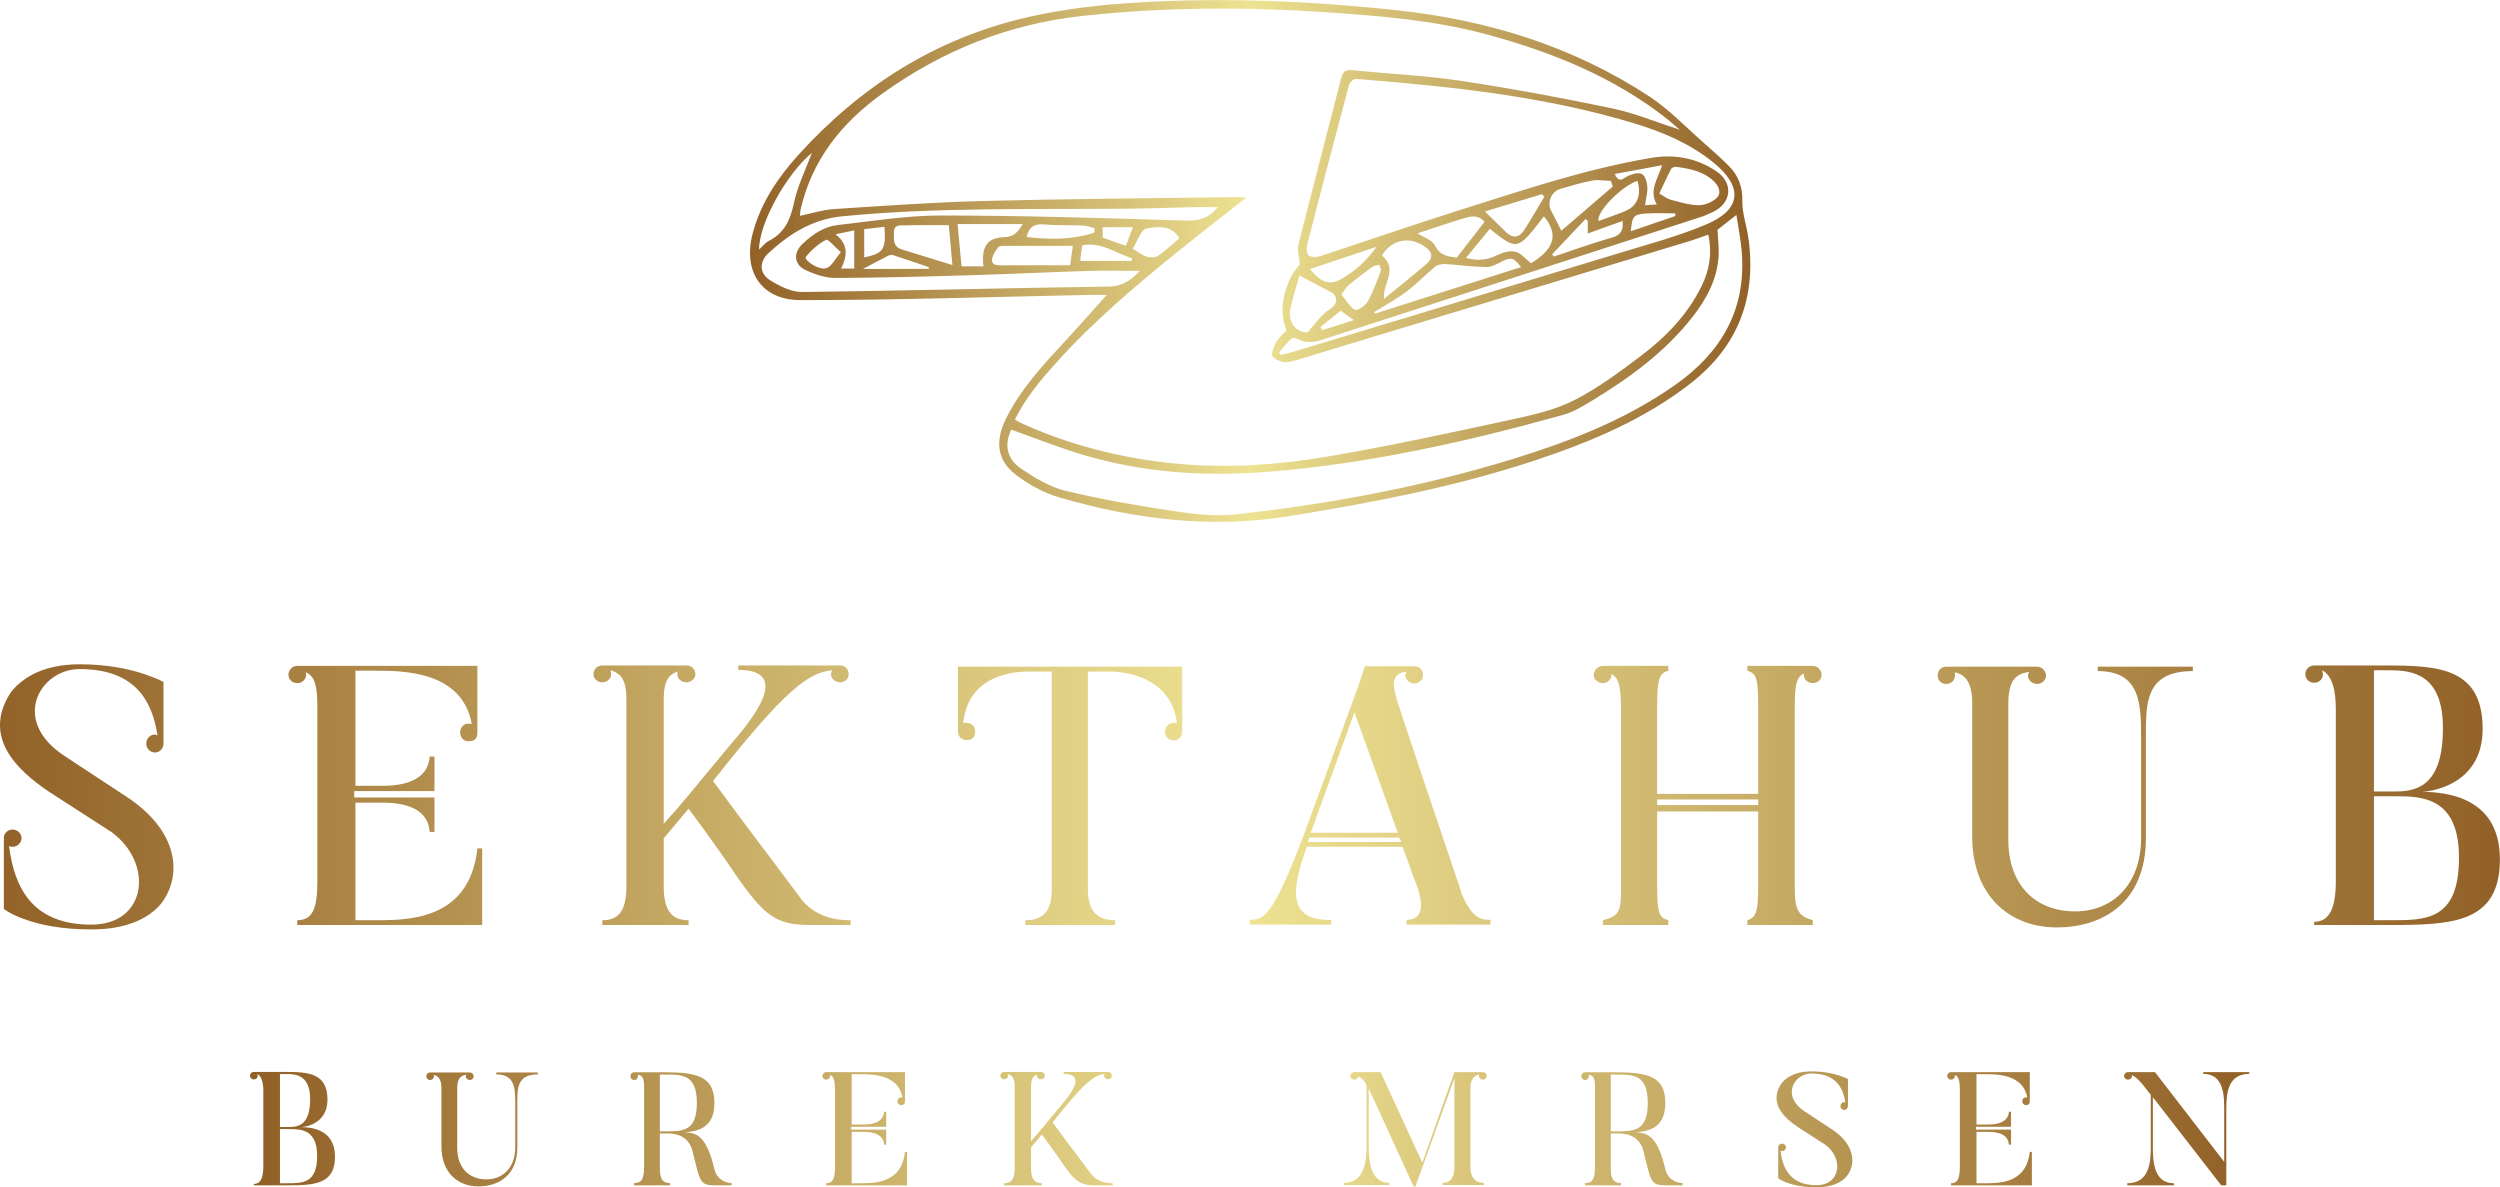 <?xml version="1.0" encoding="utf-8"?>
<svg xmlns="http://www.w3.org/2000/svg" viewBox="67.546 148.538 350 166.227" width="350px" height="166.227px">
  <defs>
    <linearGradient id="SvgjsLinearGradient1013" x1="0%" y1="0%" x2="100%" y2="0%">
      <stop offset="0" stop-color="#916027"/>
      <stop offset="0.5" stop-color="#eee393"/>
      <stop offset="1" stop-color="#916027"/>
    </linearGradient>
    <linearGradient id="SvgjsLinearGradient1016" x1="0%" y1="0%" x2="100%" y2="0%">
      <stop offset="0" stop-color="#916027"/>
      <stop offset="0.5" stop-color="#eee393"/>
      <stop offset="1" stop-color="#916027"/>
    </linearGradient>
    <linearGradient id="SvgjsLinearGradient1019" x1="0%" y1="0%" x2="100%" y2="0%">
      <stop offset="0" stop-color="#916027"/>
      <stop offset="0.5" stop-color="#eee393"/>
      <stop offset="1" stop-color="#916027"/>
    </linearGradient>
  </defs>
  <g id="SvgjsG1007" featurekey="symbolFeature-0" transform="matrix(1.556, 0, 0, 1.556, 164.768, 111.642)" fill="url(#SvgjsLinearGradient1013)">
    <path xmlns="http://www.w3.org/2000/svg" d="M37.493,50.25c-0.733,0-1.467-0.013-2.2,0.002C26.7,50.423,18.106,50.72,9.513,50.712c-3.464-0.003-5.189-2.557-4.267-6.02  c0.729-2.741,2.28-5.031,4.146-7.087c5.589-6.158,12.341-10.44,20.5-12.324c4.817-1.112,9.736-1.421,14.66-1.532  c6.225-0.14,12.431,0.22,18.623,0.883c8.172,0.874,15.847,3.231,22.747,7.76c1.787,1.173,3.294,2.776,4.917,4.196  c0.767,0.671,1.529,1.352,2.249,2.073c0.866,0.867,1.222,1.893,1.199,3.17c-0.019,1.082,0.383,2.166,0.537,3.258  c0.76,5.387-0.902,9.8-5.256,13.166c-4.097,3.167-8.775,5.148-13.626,6.776c-7.298,2.45-14.824,3.889-22.41,5.119  c-7.098,1.151-13.987,0.279-20.787-1.707c-1.345-0.393-2.658-1.134-3.785-1.981c-1.744-1.311-1.946-3.058-0.895-5.15  c1.354-2.694,3.394-4.859,5.414-7.043c1.277-1.381,2.517-2.797,3.774-4.198C37.332,50.13,37.412,50.19,37.493,50.25z M28.836,61.459  c0.207,0.121,0.35,0.223,0.507,0.294c4.342,1.985,8.908,3.145,13.644,3.638c4.692,0.489,9.382,0.177,14-0.605  c5.629-0.954,11.214-2.178,16.797-3.382c1.858-0.401,3.775-0.861,5.446-1.72c2.091-1.075,4.014-2.513,5.905-3.935  c2.246-1.69,4.195-3.696,5.464-6.258c0.72-1.453,0.992-2.98,0.619-4.669c-0.582,0.205-1.075,0.399-1.58,0.552  c-10.901,3.301-21.803,6.597-32.705,9.893c-1.173,0.355-2.332,0.779-3.528,1.022c-0.424,0.086-1.053-0.162-1.367-0.478  c-0.168-0.169,0.05-0.854,0.25-1.22c0.239-0.437,0.646-0.781,0.974-1.158c-0.78-1.842-0.168-4.442,1.209-5.923  c-0.063-0.739-0.249-1.292-0.13-1.769c1.26-5.016,2.573-10.018,3.857-15.027c0.142-0.554,0.392-0.751,0.997-0.689  c3.252,0.333,6.53,0.473,9.757,0.958c4.551,0.684,9.082,1.53,13.588,2.472c2.046,0.428,4.008,1.251,6.1,1.925  c-0.402-0.348-0.731-0.655-1.082-0.932c-4.824-3.808-10.403-6.053-16.256-7.637c-4.797-1.298-9.745-1.681-14.691-2.011  c-7.24-0.482-14.458-0.444-21.687,0.343c-6.677,0.727-12.632,3.115-18.047,7.012c-3.658,2.633-6.305,5.953-7.329,10.425  c-0.044,0.192-0.033,0.396-0.045,0.551c1.04-0.216,2.025-0.543,3.028-0.608c4.492-0.291,8.986-0.612,13.485-0.728  c7.57-0.195,15.144-0.242,22.716-0.349c0.246-0.003,0.492,0.024,0.917,0.046c-2.154,1.697-4.166,3.246-6.14,4.844  c-3.853,3.121-7.641,6.315-10.964,10.017C31.144,57.915,29.792,59.513,28.836,61.459z M52.604,55.405  c0.039,0.08,0.079,0.159,0.118,0.239c0.318-0.072,0.641-0.125,0.952-0.219c9.868-2.983,19.738-5.959,29.6-8.964  c2.627-0.8,5.304-1.507,7.82-2.582c3.131-1.337,3.255-3.387,0.59-5.544c-2.112-1.709-4.559-2.746-7.119-3.522  c-8.163-2.473-16.593-3.322-25.045-4.002c-0.198-0.016-0.56,0.297-0.619,0.517c-1.282,4.792-2.538,9.591-3.772,14.396  c-0.08,0.31-0.057,0.839,0.131,0.978c0.238,0.176,0.727,0.157,1.052,0.051c4.215-1.376,8.403-2.837,12.632-4.168  c5.669-1.784,11.309-3.696,17.195-4.677c2.079-0.346,4.076,0.039,5.829,1.229c1.565,1.062,1.331,2.915-0.396,3.674  c-0.299,0.132-0.592,0.285-0.902,0.385c-11.415,3.703-22.831,7.401-34.248,11.1c-0.766,0.248-1.511,0.292-2.249-0.127  c-0.129-0.073-0.425-0.039-0.53,0.062C53.27,54.598,52.947,55.011,52.604,55.405z M92.049,44.386c0.04,0.861,0.15,1.642,0.097,2.411  c-0.144,2.079-1.097,3.836-2.353,5.441c-2.463,3.148-5.636,5.457-9.011,7.509c-0.837,0.509-1.712,1.041-2.643,1.299  c-8.686,2.414-17.46,4.388-26.476,5.111c-5.764,0.462-11.445,0.093-16.991-1.612c-2.079-0.639-4.107-1.445-6.163-2.177  c-0.637,1.311-0.435,2.618,0.883,3.51c1.224,0.828,2.573,1.648,3.983,1.99c3.194,0.775,6.449,1.33,9.702,1.821  c1.832,0.276,3.739,0.507,5.563,0.308c8.447-0.922,16.786-2.47,24.923-4.967c5.173-1.587,10.191-3.53,14.667-6.676  c4.175-2.934,6.423-6.802,5.999-12.006c-0.087-1.072-0.308-2.134-0.481-3.296C93.064,43.589,92.548,43.994,92.049,44.386z   M40.073,48.085c-1.591,0-3.199-0.04-4.805,0.008c-3.422,0.104-6.841,0.28-10.263,0.379c-4.111,0.12-8.224,0.235-12.336,0.248  c-0.889,0.003-1.831-0.321-2.655-0.7c-1.064-0.49-1.145-1.54-0.3-2.351c0.901-0.865,1.936-1.567,3.183-1.71  c3.093-0.353,6.197-0.86,9.296-0.858c7.327,0.003,14.654,0.231,21.979,0.456c1.215,0.037,2.131-0.221,2.936-1.208  c-0.768,0-1.474-0.012-2.18,0.002c-1.982,0.041-3.964,0.119-5.946,0.137c-8.555,0.077-17.112-0.142-25.653,0.683  c-2.73,0.264-4.773,1.575-6.662,3.309c-0.865,0.794-0.827,1.845,0.149,2.45c0.856,0.531,1.91,1.065,2.871,1.054  c9.192-0.108,18.382-0.36,27.574-0.488C38.571,49.479,39.344,48.859,40.073,48.085z M74.372,47.746  c-0.628-0.876-0.932-0.922-1.75-0.491c-0.44,0.232-0.945,0.489-1.417,0.482c-1.216-0.018-2.43-0.197-3.647-0.266  c-0.302-0.017-0.685,0.052-0.907,0.233c-0.901,0.735-1.709,1.588-2.637,2.284c-0.896,0.672-1.896,1.204-2.851,1.798  c0.02,0.049,0.039,0.098,0.059,0.147C65.596,50.541,69.969,49.148,74.372,47.746z M22.885,43.973c-1.433,0-2.691-0.026-3.946,0.016  c-0.392,0.013-0.98-0.115-0.992,0.604c-0.011,0.631-0.11,1.305,0.702,1.558c1.476,0.46,2.956,0.911,4.563,1.406  C23.098,46.316,22.992,45.143,22.885,43.973z M82.63,40.49c-0.058-0.167-0.117-0.333-0.175-0.5c-0.559-0.017-1.135-0.13-1.672-0.031  c-0.958,0.176-1.896,0.469-2.836,0.735c-0.869,0.245-1.27,1.249-0.846,2.019c0.309,0.562,0.583,1.144,0.895,1.762  C79.548,43.14,81.089,41.815,82.63,40.49z M75.273,47.401c2.133-1.324,2.483-2.593,1.157-4.226  c-2.385,3.104-2.385,3.104-4.867,1.126c-0.678,0.826-1.356,1.653-2.148,2.619c1.205,0.322,2.025,0.136,2.87-0.275  c0.476-0.232,1.113-0.403,1.595-0.279C74.378,46.493,74.776,47.011,75.273,47.401z M86.812,41.122  c0.392,0.224,0.67,0.464,0.989,0.549c0.827,0.219,1.67,0.488,2.512,0.506c0.548,0.012,1.217-0.256,1.629-0.624  c0.482-0.431,0.269-1.044-0.187-1.496c-0.946-0.94-2.18-1.163-3.424-1.338c-0.143-0.02-0.39,0.074-0.45,0.188  C87.537,39.56,87.233,40.236,86.812,41.122z M62.04,50.605c1.29-1.055,2.6-2.087,3.858-3.178c0.495-0.429,0.576-0.959-0.054-1.434  c-1.426-1.076-3.05-0.79-3.992,0.703C63.349,47.933,61.924,49.147,62.04,50.605z M55.152,53.629c0.767-0.836,1.24-1.591,1.917-2.028  c0.79-0.51,0.855-1.01,0.361-1.519c-0.947-0.499-1.895-0.998-2.994-1.577c-0.251,0.897-0.571,1.899-0.806,2.921  C53.338,52.704,54.11,53.598,55.152,53.629z M29.534,43.871c-2.022,0-3.893,0-5.861,0c0.125,1.325,0.242,2.564,0.359,3.803  c0.724,0,1.345,0,1.971,0c-0.2-1.758,0.333-2.578,1.852-2.619C28.689,45.033,29.096,44.633,29.534,43.871z M71.08,43.678  c-0.457-0.607-1.12-0.548-1.753-0.357c-1.44,0.434-2.864,0.923-4.269,1.382c0.548,0.364,1.326,0.604,1.579,1.107  c0.51,1.017,1.354,0.971,1.947,1.086C69.477,45.744,70.27,44.721,71.08,43.678z M10.572,37.461  c-2.293,1.895-4.769,6.361-4.755,8.701c0.308-0.279,0.554-0.613,0.885-0.781c1.42-0.72,1.933-1.913,2.255-3.424  C9.293,40.386,10.037,38.901,10.572,37.461z M33.803,47.578c0.099-0.709,0.16-1.151,0.243-1.746c-2.074,0-3.99-0.004-5.906,0.004  c-0.268,0.001-0.64-0.04-0.781,0.11c-0.269,0.286-0.508,0.679-0.572,1.06c-0.089,0.529,0.329,0.582,0.772,0.579  C29.594,47.569,31.632,47.578,33.803,47.578z M76.474,41.399c-0.077-0.072-0.153-0.143-0.23-0.215  c-1.663,0.504-3.326,1.009-5.122,1.553c0.669,0.655,1.27,1.234,1.86,1.824c0.598,0.598,1.188,0.584,1.646-0.111  C75.282,43.458,75.863,42.418,76.474,41.399z M77.168,46.596c0.055,0.066,0.111,0.132,0.166,0.197  c1.738-0.576,3.46-1.208,5.221-1.705c0.849-0.24,1.027-0.704,0.96-1.497c-1.055,0.38-2.054,0.74-3.139,1.13c0-0.463,0-0.808,0-1.153  c-0.069-0.048-0.137-0.095-0.206-0.143C79.169,44.482,78.169,45.539,77.168,46.596z M58.208,50.201  c0.428,0.528,0.735,1.106,1.215,1.394c0.182,0.109,0.928-0.357,1.133-0.721c0.492-0.873,0.83-1.835,1.194-2.775  c0.057-0.148-0.075-0.369-0.12-0.557c-0.207,0.053-0.454,0.052-0.616,0.168c-0.724,0.523-1.435,1.064-2.124,1.631  C58.66,49.532,58.508,49.817,58.208,50.201z M55.385,47.922c0.817,1.074,1.702,1.466,2.573,1.017c1.319-0.679,2.423-1.642,3.41-3.02  C59.269,46.622,57.37,47.257,55.385,47.922z M39.435,46.089c0.52,0.308,0.856,0.592,1.242,0.708  c0.315,0.094,0.777,0.111,1.024-0.057c0.686-0.469,1.294-1.053,1.933-1.592c-0.726-1.225-1.982-1.05-2.972-0.872  C40.167,44.364,39.85,45.436,39.435,46.089z M35.967,44.648c0.011-0.134,0.021-0.267,0.032-0.401  c-0.321-0.083-0.64-0.225-0.965-0.239c-1.196-0.051-2.398-0.004-3.588-0.104c-0.868-0.073-1.349,0.233-1.562,1.134  C31.958,45.278,33.989,45.294,35.967,44.648z M84.84,39.975c-1.507,0.558-3.706,2.82-3.493,3.622  c0.813-0.301,1.635-0.571,2.429-0.906C84.839,42.244,85.24,41.216,84.84,39.975z M13.175,46.402  c-0.556-0.482-1.158-1.207-1.328-1.116c-0.691,0.367-1.33,0.92-1.821,1.537c-0.215,0.271,1.157,1.238,1.846,1.017  C12.347,47.687,12.654,47.008,13.175,46.402z M34.748,47.192c1.572,0,3.091,0,4.609,0c0.006-0.08,0.012-0.161,0.018-0.241  c-1.467-0.456-2.778-1.511-4.48-1.165c-0.067,0.448-0.127,0.801-0.17,1.156C34.712,47.05,34.745,47.165,34.748,47.192z   M15.275,44.331c0,0.845,0,1.691,0,2.542c1.744-0.378,1.949-0.679,1.826-2.752C16.516,44.188,15.935,44.255,15.275,44.331z   M21.054,47.906c0.019-0.051,0.037-0.101,0.056-0.152c-1.088-0.368-2.173-0.743-3.265-1.096c-0.121-0.039-0.297,0.005-0.419,0.067  c-0.701,0.355-1.394,0.726-2.259,1.181C17.256,47.906,19.155,47.906,21.054,47.906z M82.795,39.369  c0.419,0.853,0.721,0.415,1.119,0.215c0.393-0.197,0.956-0.376,1.308-0.231c0.286,0.118,0.485,0.719,0.514,1.121  c0.039,0.537-0.124,1.089-0.209,1.704c0.367-0.026,0.684-0.049,1.058-0.076c-0.731-1.26,0.093-2.27,0.479-3.525  C85.584,38.851,84.232,39.102,82.795,39.369z M84.249,44.52c1.4-0.479,2.707-0.927,4.014-1.375c-0.007-0.079-0.013-0.158-0.02-0.237  c-0.854,0-1.71-0.046-2.56,0.011C84.48,42.999,84.384,43.133,84.249,44.52z M38.817,45.831c0.218-0.57,0.422-1.101,0.643-1.678  c-0.982,0-1.838,0-2.724,0c0,0.338,0,0.627,0,0.938C37.424,45.336,38.089,45.572,38.817,45.831z M12.693,44.79  c1.241,0.964,1.019,2.017,0.508,3.084c0.48,0,0.817,0,1.175,0c0-1.169,0-2.262,0-3.432C13.862,44.549,13.407,44.643,12.693,44.79z   M56.328,53.127c0.052,0.095,0.105,0.19,0.157,0.285c0.927-0.29,1.854-0.58,2.853-0.893c-0.433-0.303-0.771-0.54-1.207-0.846  C57.551,52.141,56.94,52.634,56.328,53.127z"/>
  </g>
  <g id="SvgjsG1008" featurekey="nameFeature-0" transform="matrix(1.404, 0, 0, 1.404, 65.895, 221.881)" fill="url(#SvgjsLinearGradient1016)">
    <path d="M7.64 23.16 l6.08 4 c4.88 3.16 5.72 7.32 3.8 10.32 c-0.36 0.56 -0.84 1.04 -1.48 1.48 c-1.12 0.76 -2.88 1.48 -5.76 1.48 c-3.04 0 -5.16 -0.48 -6.6 -1 c-0.84 -0.28 -1.56 -0.64 -2.12 -1.04 l0 -7.04 l0.04 0 l-0.04 -0.04 c0 -0.48 0.4 -0.84 0.88 -0.84 c0.44 0 0.88 0.36 0.88 0.84 c0 0.52 -0.44 0.88 -0.88 0.88 c-0.16 0 -0.28 -0.04 -0.36 -0.08 c0.52 4.16 2.32 7.84 8.2 7.84 c5.6 0 6.24 -6.16 2 -9.24 l-6.08 -3.92 c-3.44 -2.28 -6.76 -5.56 -4 -9.92 c0.36 -0.52 0.88 -1 1.52 -1.44 c1.08 -0.76 2.84 -1.44 5.4 -1.44 c2.68 0 4.72 0.44 6.16 0.88 c0.84 0.28 1.6 0.56 2.2 0.88 l0 6.08 l0 0.08 c0 0.44 -0.36 0.88 -0.84 0.88 c-0.52 0 -0.88 -0.44 -0.88 -0.88 c0 -0.48 0.36 -0.92 0.88 -0.92 c0.04 0 0.12 0.08 0.24 0.08 c-0.52 -3.32 -2.12 -6.6 -7.76 -6.6 c-3.96 0 -6.96 5.12 -1.48 8.68 z M48.779 32.36 l0.48 0 l0 7.64 l-18.44 0 l0 -0.48 c1.56 0 2 -1.24 2 -3.8 l0 -17.6 c0 -1.88 -0.24 -2.96 -1.16 -3.32 c0 0.04 0.04 0.12 0.04 0.24 c0 0.48 -0.4 0.84 -0.88 0.84 s-0.88 -0.36 -0.88 -0.84 s0.4 -0.88 0.88 -0.88 l17.96 0 l0 6.64 c0 0.6 -0.28 0.88 -0.88 0.88 c-0.48 0 -0.84 -0.36 -0.84 -0.88 s0.36 -0.88 0.84 -0.88 c0.12 0 0.24 0 0.32 0.04 c-0.96 -5.28 -6.8 -5.32 -9.64 -5.32 l-1.96 0 l0 11.48 l2.32 0 c1 0 4.88 0.12 5.08 -2.92 l0.48 0 l0 3.44 l-8 0 l0 0.64 l8 0 l0 3.44 l-0.48 0 c-0.2 -3.08 -4.12 -2.92 -5.08 -2.92 l-2.32 0 l0 11.72 l1.64 0 c3.32 0 9.72 0.2 10.52 -7.16 z M78.318 33.72 l2.8 3.76 c1.72 2.12 4.36 2.04 4.88 2.04 l0 0.48 l-3.92 0 c-3.92 0 -4.88 -1.04 -8.68 -6.68 c-1.44 -2.04 -2.8 -3.92 -3.56 -4.92 l-2.48 2.96 l0 4.76 c0 2.56 0.88 3.4 2.48 3.4 l0 0.48 l-8.6 0 l0 -0.48 c1.56 0 2.4 -0.84 2.4 -3.4 l0 -18.64 c0 -1.88 -0.52 -2.6 -1.6 -2.88 c0.04 0.16 0.08 0.28 0.08 0.4 c0 0.44 -0.4 0.8 -0.88 0.8 s-0.88 -0.36 -0.88 -0.8 c0 -0.52 0.4 -0.88 0.88 -0.88 l8.44 0 c0.48 0 0.84 0.4 0.84 0.88 c0 0.44 -0.44 0.8 -0.88 0.8 c-0.52 0 -0.92 -0.36 -0.92 -0.8 c0 -0.12 0.04 -0.24 0.04 -0.28 c-0.84 0.28 -1.4 0.88 -1.4 2.76 l0 12.44 c0.52 -0.64 1.2 -1.32 1.68 -1.92 l0.84 -1 l4.08 -4.92 c2.12 -2.44 6.32 -7.52 0.84 -7.52 l0 -0.44 l10.16 0 c0.48 0 0.84 0.36 0.84 0.88 c0 0.44 -0.36 0.8 -0.84 0.8 s-0.92 -0.36 -0.92 -0.8 c0 -0.12 0.04 -0.28 0.12 -0.4 c-2.36 0.2 -4.72 1.96 -11.88 11.04 c2.12 2.88 4.32 5.84 6.04 8.08 z M119.057 14.24 l0 6.44 l0 0.04 c0 0.48 -0.36 0.88 -0.84 0.88 s-0.88 -0.4 -0.88 -0.88 s0.4 -0.88 0.88 -0.88 c0.12 0 0.2 0.04 0.32 0.04 c-0.64 -5.12 -6.2 -5.16 -6.68 -5.16 l-2.2 0 l0 21.72 c0 2.4 1.16 3.08 2.72 3.08 l0 0.48 l-8.96 0 l0 -0.48 c1.56 0 2.64 -0.68 2.64 -3.08 l0 -21.72 l-2.16 0 c-1.08 0 -6.16 0.04 -6.68 5.16 c0.08 -0.04 0.2 -0.04 0.32 -0.04 c0.52 0 0.88 0.36 0.88 0.84 c0 0.6 -0.28 0.88 -0.88 0.88 c-0.48 0 -0.84 -0.36 -0.84 -0.88 l0 -6.44 l22.36 0 z M146.956 36.96 c1.04 2.4 1.88 2.52 2.84 2.52 l0 0.48 l-8.36 0 l0 -0.48 c1.96 0 1.6 -2.08 0.76 -4.08 l-1.16 -3.2 l-9.56 0 c-0.96 2.88 -2.68 7.48 2.44 7.28 l0 0.48 l-8.12 0 l0 -0.48 c1.4 0 2.28 -0.24 5.44 -8.6 l5.36 -14.64 l0.68 -2.04 l2.08 0 l1.52 0 l1.4 0 c0.48 0 0.8 0.4 0.8 0.88 s-0.4 0.84 -0.88 0.84 c-0.44 0 -0.88 -0.36 -0.88 -0.84 c0 -0.16 0.08 -0.24 0.12 -0.36 c-1.4 0.2 -1.48 1.08 -1.04 2.56 c0 0.04 0.04 0.36 6.28 18.8 c0.12 0.32 0.16 0.52 0.2 0.68 c0.04 0.12 0.04 0.16 0.08 0.2 z M140.556 30.8 l-4.32 -12 l-4.36 12 l8.68 0 z M131.596 31.72 l9.32 0 l-0.24 -0.44 l-8.96 0 z M175.415 14.16 l6.52 0 c0.48 0 0.88 0.4 0.88 0.92 c0 0.44 -0.4 0.8 -0.88 0.8 s-0.88 -0.36 -0.88 -0.8 l0 -0.16 c-0.92 0.44 -0.92 1.52 -0.92 4.36 l0 15.72 c0 3 -0.08 4 1.8 4.52 l0 0.48 l-6.52 0 l0 -0.48 c1.08 -0.32 1.08 -1.24 1.08 -4.52 l0 -6.32 l-10.08 0 l0 6.32 c0 3.72 0.04 4.2 1.12 4.52 l0 0.48 l-6.52 0 l0 -0.48 c1.92 -0.52 1.8 -0.96 1.8 -4.52 l0 -15.72 c0 -2.68 -0.04 -3.8 -0.96 -4.32 l0 0.12 c0 0.44 -0.4 0.8 -0.84 0.8 c-0.48 0 -0.92 -0.36 -0.92 -0.8 c0 -0.52 0.44 -0.92 0.92 -0.92 l6.52 0 l0 0.48 c-1.08 0.32 -1.12 1.04 -1.12 4.64 l0 7.64 l10.08 0 l0 -7.64 c0 -3.6 0 -4.32 -1.08 -4.64 l0 -0.48 z M176.495 28.04 l0 -0.56 l-10.08 0 l0 0.56 l10.08 0 z M210.354 14.24 l9.48 0 l0 0.44 c-4.8 0 -4.68 3.28 -4.68 6.68 l0 9.96 c0 6.52 -4.4 8.92 -8.88 8.92 c-4.68 0 -8.44 -3.12 -8.44 -9.08 l0 -13.28 c0 -2.04 -0.68 -2.88 -1.76 -3.08 c0.04 0.04 0.04 0.12 0.04 0.32 c0 0.48 -0.36 0.84 -0.88 0.84 c-0.48 0 -0.84 -0.36 -0.84 -0.84 c0 -0.52 0.36 -0.88 0.84 -0.88 l9.08 0 c0.44 0 0.88 0.4 0.88 0.88 s-0.44 0.84 -0.88 0.84 c-0.48 0 -0.92 -0.36 -0.92 -0.84 c0 -0.16 0.08 -0.24 0.12 -0.36 c-1.24 0.16 -2.08 0.76 -2.08 3.16 l0 13.56 c0 4.52 2.68 7.16 6.68 7.16 c3.68 0 6.56 -2.64 6.56 -7.32 l0 -9.96 c0 -3.4 -0.04 -6.68 -4.32 -6.68 l0 -0.44 z M242.613 26.72 c2.4 0 7.84 0.48 7.84 6.72 c0 6.4 -4.76 6.56 -11.16 6.56 l-7.36 0 l0 -0.32 c1.6 0 2.16 -1.52 2.16 -4.08 l0 -17.12 c0 -1.88 -0.36 -3.36 -1.36 -3.88 c0.04 0.2 0.08 0.36 0.08 0.4 c0 0.48 -0.4 0.84 -0.88 0.84 s-0.88 -0.36 -0.88 -0.84 c0 -0.52 0.4 -0.88 0.88 -0.88 l7.36 0 c5.16 0 9.44 0.32 9.44 6.32 c0 5.72 -5.4 6.28 -6.12 6.28 z M237.893 14.6 l0 12.08 l2.2 0 c2.24 0 4.68 -0.72 4.68 -6.32 c0 -5.4 -3.08 -5.76 -5.28 -5.76 l-1.6 0 z M237.893 39.52 l1.6 0 c3.52 0 6.88 0.08 6.88 -6.24 c0 -5.96 -3.6 -6.12 -6.28 -6.12 l-2.2 0 l0 12.36 z"/>
  </g>
  <g id="SvgjsG1009" featurekey="sloganFeature-0" transform="matrix(1.227, 0, 0, 1.227, 102.448, 289.946)" fill="url(#SvgjsLinearGradient1019)">
    <path d="M5.86 13.36 c1.2 0 3.92 0.24 3.92 3.36 c0 3.2 -2.38 3.28 -5.58 3.28 l-3.68 0 l0 -0.16 c0.8 0 1.08 -0.76 1.08 -2.04 l0 -8.56 c0 -0.94 -0.18 -1.68 -0.68 -1.94 c0.02 0.1 0.04 0.18 0.04 0.2 c0 0.24 -0.2 0.42 -0.44 0.42 s-0.44 -0.18 -0.44 -0.42 c0 -0.26 0.2 -0.44 0.44 -0.44 l3.68 0 c2.58 0 4.72 0.16 4.72 3.16 c0 2.86 -2.7 3.14 -3.06 3.14 z M3.5 7.3 l0 6.04 l1.1 0 c1.12 0 2.34 -0.36 2.34 -3.16 c0 -2.7 -1.54 -2.88 -2.64 -2.88 l-0.8 0 z M3.5 19.76 l0.8 0 c1.76 0 3.44 0.04 3.44 -3.12 c0 -2.98 -1.8 -3.06 -3.14 -3.06 l-1.1 0 l0 6.18 z M28.184 7.12 l4.74 0 l0 0.22 c-2.4 0 -2.34 1.64 -2.34 3.34 l0 4.98 c0 3.26 -2.2 4.46 -4.44 4.46 c-2.34 0 -4.22 -1.56 -4.22 -4.54 l0 -6.64 c0 -1.02 -0.34 -1.44 -0.88 -1.54 c0.02 0.02 0.02 0.06 0.02 0.16 c0 0.24 -0.18 0.42 -0.44 0.42 c-0.24 0 -0.42 -0.18 -0.42 -0.42 c0 -0.26 0.18 -0.44 0.42 -0.44 l4.54 0 c0.22 0 0.44 0.2 0.44 0.44 s-0.22 0.42 -0.44 0.42 c-0.24 0 -0.46 -0.18 -0.46 -0.42 c0 -0.08 0.04 -0.12 0.06 -0.18 c-0.62 0.08 -1.04 0.38 -1.04 1.58 l0 6.78 c0 2.26 1.34 3.58 3.34 3.58 c1.84 0 3.28 -1.32 3.28 -3.66 l0 -4.98 c0 -1.7 -0.02 -3.34 -2.16 -3.34 l0 -0.22 z M53.067 18.14 c0.32 1.36 1.5 1.6 1.96 1.6 l0 0.26 l-1.38 0 c-2.32 0 -2.1 -0.02 -3.1 -4 c-0.54 -1.92 -2.36 -1.92 -2.86 -1.92 l-0.84 0 l0 4.02 c0 1.26 0.38 1.64 1.16 1.64 l0 0.26 l-4.1 0 l0 -0.26 c0.8 0 1.14 -0.36 1.14 -1.88 l0 -9.12 c0 -0.94 -0.18 -1.28 -0.72 -1.36 c0.02 0.04 0.02 0.1 0.02 0.16 c0 0.24 -0.18 0.44 -0.44 0.44 c-0.24 0 -0.42 -0.2 -0.42 -0.44 s0.18 -0.44 0.42 -0.44 l3.5 0 c3.66 0 5.66 0.46 5.66 3.5 c0 2.5 -1.42 3.24 -3.42 3.34 c1.26 0.1 2.46 0.16 3.42 4.2 z M46.847 13.84 l0.56 0 c2.06 0 3.66 0.02 3.66 -3.24 c0 -3.3 -1.7 -3.24 -3.66 -3.24 l-0.56 0 l0 6.48 z M74.811 16.18 l0.24 0 l0 3.82 l-9.22 0 l0 -0.24 c0.78 0 1 -0.62 1 -1.9 l0 -8.8 c0 -0.94 -0.12 -1.48 -0.58 -1.66 c0 0.02 0.02 0.06 0.02 0.12 c0 0.24 -0.2 0.42 -0.44 0.42 s-0.44 -0.18 -0.44 -0.42 s0.2 -0.44 0.44 -0.44 l8.98 0 l0 3.32 c0 0.3 -0.14 0.44 -0.44 0.44 c-0.24 0 -0.42 -0.18 -0.42 -0.44 s0.18 -0.44 0.42 -0.44 c0.06 0 0.12 0 0.16 0.02 c-0.48 -2.64 -3.4 -2.66 -4.82 -2.66 l-0.98 0 l0 5.74 l1.16 0 c0.5 0 2.44 0.06 2.54 -1.46 l0.24 0 l0 1.72 l-4 0 l0 0.32 l4 0 l0 1.72 l-0.24 0 c-0.1 -1.54 -2.06 -1.46 -2.54 -1.46 l-1.16 0 l0 5.86 l0.82 0 c1.66 0 4.86 0.1 5.26 -3.58 z M94.674 16.86 l1.4 1.88 c0.86 1.06 2.18 1.02 2.44 1.02 l0 0.24 l-1.96 0 c-1.96 0 -2.44 -0.52 -4.34 -3.34 c-0.72 -1.02 -1.4 -1.96 -1.78 -2.46 l-1.24 1.48 l0 2.38 c0 1.28 0.44 1.7 1.24 1.7 l0 0.24 l-4.3 0 l0 -0.24 c0.78 0 1.2 -0.42 1.2 -1.7 l0 -9.32 c0 -0.94 -0.26 -1.3 -0.8 -1.44 c0.02 0.08 0.04 0.14 0.04 0.2 c0 0.22 -0.2 0.4 -0.44 0.4 s-0.44 -0.18 -0.44 -0.4 c0 -0.26 0.2 -0.44 0.44 -0.44 l4.22 0 c0.24 0 0.42 0.2 0.42 0.44 c0 0.22 -0.22 0.4 -0.44 0.4 c-0.26 0 -0.46 -0.18 -0.46 -0.4 c0 -0.06 0.02 -0.12 0.02 -0.14 c-0.42 0.14 -0.7 0.44 -0.7 1.38 l0 6.22 c0.26 -0.32 0.6 -0.66 0.84 -0.96 l0.42 -0.5 l2.04 -2.46 c1.06 -1.22 3.16 -3.76 0.42 -3.76 l0 -0.22 l5.08 0 c0.24 0 0.42 0.18 0.42 0.44 c0 0.22 -0.18 0.4 -0.42 0.4 s-0.46 -0.18 -0.46 -0.4 c0 -0.06 0.02 -0.14 0.06 -0.2 c-1.18 0.1 -2.36 0.98 -5.94 5.52 c1.06 1.44 2.16 2.92 3.02 4.04 z M140.741 7.94 c-0.24 0 -0.44 -0.18 -0.44 -0.42 c0 -0.08 0.02 -0.12 0.02 -0.18 c-0.58 0.14 -1 0.56 -1 1.6 l0 8.88 c0 1.48 0.74 1.9 1.52 1.9 l0 0.24 l-4.68 0 l0 -0.24 c0.76 0 1.34 -0.42 1.34 -1.9 l0 -10.04 l-4.44 12.34 l-0.22 0 l-5.12 -11.18 l0 6.48 c0 2.14 0.32 4.3 2.36 4.3 l0 0.24 l-5.18 0 l0 -0.24 c2.24 0 2.58 -2.24 2.58 -4.3 l0 -6.9 c-0.3 -0.54 -0.64 -0.82 -0.96 -0.96 c-0.02 0.26 -0.18 0.38 -0.44 0.38 c-0.24 0 -0.44 -0.18 -0.44 -0.42 c0 -0.26 0.2 -0.44 0.44 -0.44 l0.02 0 l2.98 0 l4.76 10.34 l3.66 -10.34 l3.24 0 c0.24 0 0.44 0.18 0.44 0.44 c0 0.24 -0.2 0.42 -0.44 0.42 z M161.564 18.14 c0.32 1.36 1.5 1.6 1.96 1.6 l0 0.26 l-1.38 0 c-2.32 0 -2.1 -0.02 -3.1 -4 c-0.54 -1.92 -2.36 -1.92 -2.86 -1.92 l-0.84 0 l0 4.02 c0 1.26 0.38 1.64 1.16 1.64 l0 0.26 l-4.1 0 l0 -0.26 c0.8 0 1.14 -0.36 1.14 -1.88 l0 -9.12 c0 -0.94 -0.18 -1.28 -0.72 -1.36 c0.02 0.04 0.02 0.1 0.02 0.16 c0 0.24 -0.18 0.44 -0.44 0.44 c-0.24 0 -0.42 -0.2 -0.42 -0.44 s0.18 -0.44 0.42 -0.44 l3.5 0 c3.66 0 5.66 0.46 5.66 3.5 c0 2.5 -1.42 3.24 -3.42 3.34 c1.26 0.1 2.46 0.16 3.42 4.2 z M155.344 13.84 l0.56 0 c2.06 0 3.66 0.02 3.66 -3.24 c0 -3.3 -1.7 -3.24 -3.66 -3.24 l-0.56 0 l0 6.48 z M177.488 11.58 l3.04 2 c2.44 1.58 2.86 3.66 1.9 5.16 c-0.18 0.28 -0.42 0.52 -0.74 0.74 c-0.56 0.38 -1.44 0.74 -2.88 0.74 c-1.52 0 -2.58 -0.24 -3.3 -0.5 c-0.42 -0.14 -0.78 -0.32 -1.06 -0.52 l0 -3.52 l0.02 0 l-0.02 -0.02 c0 -0.24 0.2 -0.42 0.44 -0.42 c0.22 0 0.44 0.18 0.44 0.42 c0 0.26 -0.22 0.44 -0.44 0.44 c-0.08 0 -0.14 -0.02 -0.18 -0.04 c0.26 2.08 1.16 3.92 4.1 3.92 c2.8 0 3.12 -3.08 1 -4.62 l-3.04 -1.96 c-1.72 -1.14 -3.38 -2.78 -2 -4.96 c0.18 -0.26 0.44 -0.5 0.76 -0.72 c0.54 -0.38 1.42 -0.72 2.7 -0.72 c1.34 0 2.36 0.22 3.08 0.44 c0.42 0.14 0.8 0.28 1.1 0.44 l0 3.04 l0 0.04 c0 0.22 -0.18 0.44 -0.42 0.44 c-0.26 0 -0.44 -0.22 -0.44 -0.44 c0 -0.24 0.18 -0.46 0.44 -0.46 c0.02 0 0.06 0.04 0.12 0.04 c-0.26 -1.66 -1.06 -3.3 -3.88 -3.3 c-1.98 0 -3.48 2.56 -0.74 4.34 z M203.151 16.18 l0.24 0 l0 3.82 l-9.22 0 l0 -0.24 c0.78 0 1 -0.62 1 -1.9 l0 -8.8 c0 -0.94 -0.12 -1.48 -0.58 -1.66 c0 0.02 0.02 0.06 0.02 0.12 c0 0.24 -0.2 0.42 -0.44 0.42 s-0.44 -0.18 -0.44 -0.42 s0.2 -0.44 0.44 -0.44 l8.98 0 l0 3.32 c0 0.3 -0.14 0.44 -0.44 0.44 c-0.24 0 -0.42 -0.18 -0.42 -0.44 s0.18 -0.44 0.42 -0.44 c0.06 0 0.12 0 0.16 0.02 c-0.48 -2.64 -3.4 -2.66 -4.82 -2.66 l-0.98 0 l0 5.74 l1.16 0 c0.5 0 2.44 0.06 2.54 -1.46 l0.24 0 l0 1.72 l-4 0 l0 0.32 l4 0 l0 1.72 l-0.24 0 c-0.1 -1.54 -2.06 -1.46 -2.54 -1.46 l-1.16 0 l0 5.86 l0.82 0 c1.66 0 4.86 0.1 5.26 -3.58 z M222.935 7.08 l5.26 0 l0 0.2 c-2.68 0 -2.62 2.66 -2.62 4.36 l0 8.36 l-0.58 0 l-7.8 -10.06 l0 5.48 c0 1.62 0 4.34 2.4 4.34 l0 0.24 l-5.32 0 l0 -0.24 c2.68 0 2.68 -2.7 2.68 -4.34 l0 -5.74 l-0.76 -0.98 c-0.62 -0.78 -1.04 -1.12 -1.38 -1.28 l0 0.1 c0 0.24 -0.22 0.42 -0.46 0.42 s-0.44 -0.18 -0.44 -0.42 c0 -0.26 0.2 -0.44 0.44 -0.44 l0.04 0 l3.04 0 l7.9 10.24 l0 -5.68 c0 -1.7 0.06 -4.36 -2.4 -4.36 l0 -0.2 z"/>
  </g>
</svg>